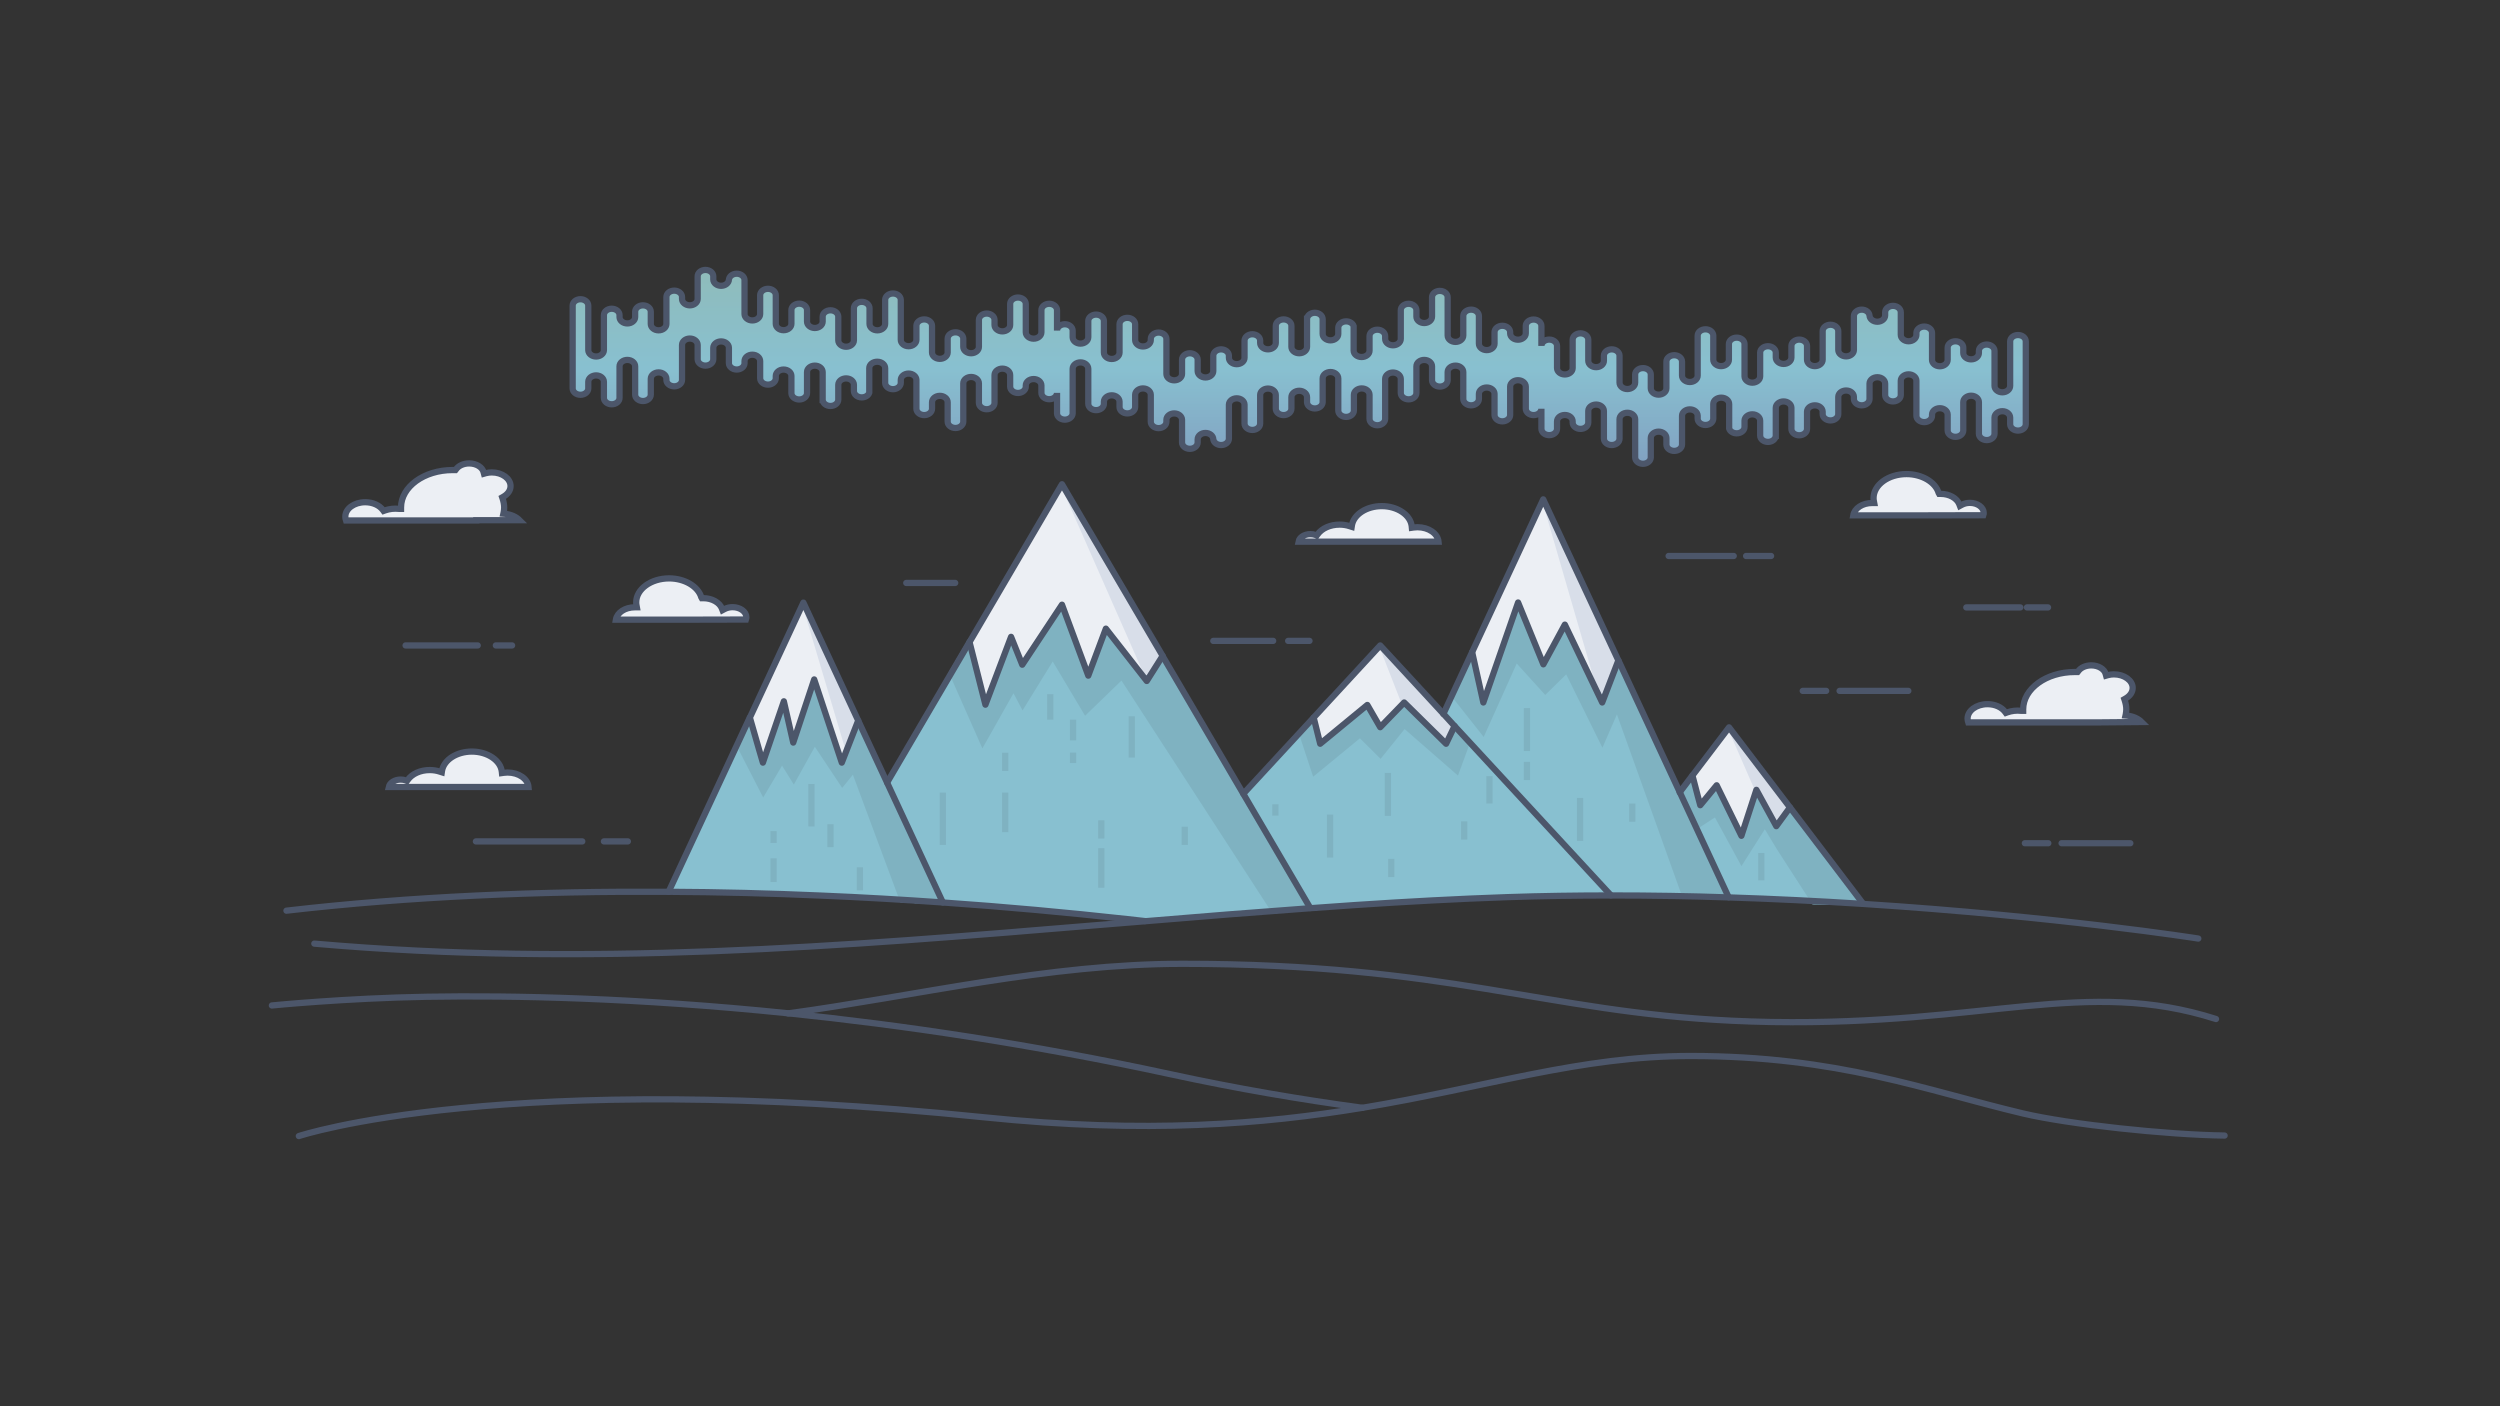 <?xml version="1.0" encoding="utf-8"?>
<!-- Generator: Adobe Illustrator 28.3.0, SVG Export Plug-In . SVG Version: 6.00 Build 0)  -->
<svg version="1.1" id="Шар_1" xmlns="http://www.w3.org/2000/svg" xmlns:xlink="http://www.w3.org/1999/xlink" x="0px" y="0px"
	 viewBox="0 0 1920 1080" style="enable-background:new 0 0 1920 1080;" xml:space="preserve">
<rect x="0" y="0" width="1920" height="1080" fill="#333333" stroke="none"/>
<style type="text/css">
	.st0{fill:url(#SVGID_1_);}
	.st1{fill:none;stroke:#4C566A;stroke-width:4.804;stroke-miterlimit:9.609;}
	.st2{fill:#ECEFF4;}
	
		.st3{fill:none;stroke:#4C566A;stroke-width:4.804;stroke-linecap:round;stroke-linejoin:round;stroke-miterlimit:9.609;stroke-dasharray:536.463,536.463;}
	.st4{fill:#88C0D0;}
	.st5{fill:#D8DEE9;stroke:#D8DEE9;stroke-width:2.402;stroke-miterlimit:9.609;}
	.st6{fill:#7FB2C1;stroke:#7FB2C1;stroke-width:4.804;stroke-miterlimit:9.609;}
	.st7{fill:#7FB2C1;stroke:#7FB2C1;stroke-width:2.402;stroke-miterlimit:9.609;}
	
		.st8{fill:none;stroke:#4C566A;stroke-width:4.804;stroke-linecap:round;stroke-linejoin:round;stroke-miterlimit:9.609;stroke-dasharray:297.19,297.19;}
	
		.st9{fill:none;stroke:#4C566A;stroke-width:4.804;stroke-linecap:round;stroke-linejoin:round;stroke-miterlimit:9.609;stroke-dasharray:16.285,16.285;}
	
		.st10{fill:none;stroke:#4C566A;stroke-width:4.804;stroke-linecap:round;stroke-linejoin:round;stroke-miterlimit:9.609;stroke-dasharray:92.886,92.886;}
	
		.st11{fill:none;stroke:#4C566A;stroke-width:4.804;stroke-linecap:round;stroke-linejoin:round;stroke-miterlimit:9.609;stroke-dasharray:573.849,573.849;}
	
		.st12{fill:none;stroke:#4C566A;stroke-width:4.804;stroke-linecap:round;stroke-linejoin:round;stroke-miterlimit:9.609;stroke-dasharray:52.411,52.411;}
	
		.st13{fill:none;stroke:#4C566A;stroke-width:4.804;stroke-linecap:round;stroke-linejoin:round;stroke-miterlimit:9.609;stroke-dasharray:200.602,200.602;}
	
		.st14{fill:none;stroke:#4C566A;stroke-width:4.804;stroke-linecap:round;stroke-linejoin:round;stroke-miterlimit:9.609;stroke-dasharray:333.683,333.683;}
	
		.st15{fill:none;stroke:#4C566A;stroke-width:4.804;stroke-linecap:round;stroke-linejoin:round;stroke-miterlimit:9.609;stroke-dasharray:176.946,176.946;}
	
		.st16{fill:none;stroke:#4C566A;stroke-width:4.804;stroke-linecap:round;stroke-linejoin:round;stroke-miterlimit:9.609;stroke-dasharray:79.659,79.659;}
	
		.st17{fill:none;stroke:#4C566A;stroke-width:4.804;stroke-linecap:round;stroke-linejoin:round;stroke-miterlimit:9.609;stroke-dasharray:125.221,125.221;}
	
		.st18{fill:none;stroke:#4C566A;stroke-width:4.804;stroke-linecap:round;stroke-linejoin:round;stroke-miterlimit:9.609;stroke-dasharray:224.467,224.467;}
	
		.st19{fill:none;stroke:#4C566A;stroke-width:4.804;stroke-linecap:round;stroke-linejoin:round;stroke-miterlimit:9.609;stroke-dasharray:647.296,647.296;}
	
		.st20{fill:none;stroke:#4C566A;stroke-width:4.804;stroke-linecap:round;stroke-linejoin:round;stroke-miterlimit:9.609;stroke-dasharray:468.911,468.911;}
	
		.st21{fill:none;stroke:#4C566A;stroke-width:4.804;stroke-linecap:round;stroke-linejoin:round;stroke-miterlimit:9.609;stroke-dasharray:154.108,154.108;}
	
		.st22{fill:none;stroke:#4C566A;stroke-width:4.804;stroke-linecap:round;stroke-linejoin:round;stroke-miterlimit:9.609;stroke-dasharray:147.553,147.553;}
	
		.st23{fill:none;stroke:#4C566A;stroke-width:4.804;stroke-linecap:round;stroke-linejoin:round;stroke-miterlimit:9.609;stroke-dasharray:660.821,660.821;}
	
		.st24{fill:none;stroke:#4C566A;stroke-width:4.804;stroke-linecap:round;stroke-linejoin:round;stroke-miterlimit:9.609;stroke-dasharray:2554.385,2554.385;}
	
		.st25{fill:none;stroke:#4C566A;stroke-width:4.804;stroke-linecap:round;stroke-linejoin:round;stroke-miterlimit:9.609;stroke-dasharray:844.293,844.293;}
	
		.st26{fill:none;stroke:#4C566A;stroke-width:4.804;stroke-linecap:round;stroke-linejoin:round;stroke-miterlimit:9.609;stroke-dasharray:1492.096,1492.096;}
</style>
<linearGradient id="SVGID_1_" gradientUnits="userSpaceOnUse" x1="1.686" y1="1079.627" x2="1.686" y2="1078.627" gradientTransform="matrix(1116.995 0 0 -148.596 -885.82 160636.125)">
	<stop  offset="0" style="stop-color:#8FBCBB"/>
	<stop  offset="0.5" style="stop-color:#88C0D0"/>
	<stop  offset="1" style="stop-color:#81A1C1"/>
</linearGradient>
<path class="st0" d="M1555.8,262.1v63.6c0,2.7-2.7,4.9-6,4.9c-3.3,0-6-2.2-6-4.9v-5.1c0-2.7-2.7-4.9-6-4.9c-3.3,0-6,2.2-6,4.9v12.4
	c0,2.7-2.7,4.9-6,4.9c-3.3,0-6-2.2-6-4.9v-24.3c0-2.7-2.7-4.9-6-4.9c-3.3,0-6,2.2-6,4.9v21.8c0,2.7-2.7,4.9-6,4.9
	c-3.3,0-6-2.2-6-4.9v-12.2c0-2.7-2.7-4.9-6-4.9c-3.3,0-6,2.2-6,4.9v0.9c0,2.7-2.7,4.9-6,4.9c-3.3,0-6-2.2-6-4.9v-26.9
	c0-2.7-2.7-4.9-6-4.9c-3.3,0-6,2.2-6,4.9v11c0,2.7-2.7,4.9-6,4.9c-3.3,0-6-2.2-6-4.9v-8.8c0-2.7-2.7-4.9-6-4.9c-3.3,0-6,2.2-6,4.9
	v11.8c0,2.7-2.7,4.9-6,4.9c-3.3,0-6-2.2-6-4.9v-1.6c0-2.7-2.7-4.9-6-4.9c-3.3,0-6,2.2-6,4.9v13.2c0,2.7-2.7,4.9-6,4.9
	c-3.3,0-6-2.2-6-4.9v-1.8c0-2.7-2.7-4.9-6-4.9c-3.3,0-6,2.2-6,4.9v13.2c0,2.7-2.7,4.9-6,4.9c-3.3,0-6-2.2-6-4.9v-16.2
	c0-2.7-2.7-4.9-6-4.9c-3.3,0-6,2.2-6,4.9v21.3c0,2.7-2.7,4.9-6,4.9c-3.3,0-6-2.2-6-4.9v-11.4c0-2.7-2.7-4.9-6-4.9
	c-3.3,0-6,2.2-6,4.9v4.8c0,2.7-2.7,4.9-6,4.9c-2.8,0-5.1-1.5-5.8-3.6v-18.9c0-2.7-2.7-4.9-6.1-4.9c-3.4,0-6.1,2.2-6.1,4.9v11.1
	c0,2.7-2.7,4.9-6,4.9c-3.3,0-6-2.2-6-4.9v-2.2c0-2.7-2.7-4.9-6-4.9c-3.3,0-6,2.2-6,4.9v22.1c0,2.7-2.7,4.9-6,4.9c-3.3,0-6-2.2-6-4.9
	v-5c0-2.7-2.7-4.9-6-4.9c-3.3,0-6,2.2-6,4.9v14.9c0,2.7-2.7,4.9-6,4.9c-3.3,0-6-2.2-6-4.9v-29.4c0-2.7-2.7-4.9-6-4.9
	c-3.3,0-6,2.2-6,4.9v15c0,2.7-2.7,4.9-6,4.9c-3.3,0-6-2.2-6-4.9v-21.3c0-2.7-2.7-4.9-6-4.9c-3.3,0-6,2.2-6,4.9v8.9
	c0,2.7-2.7,4.9-6,4.9c-3.3,0-6-2.2-6-4.9v-0.9c0-2.7-2.7-4.9-6-4.9c-3.3,0-6,2.2-6,4.9v5.7c0,2.7-2.7,4.9-6,4.9c-3.3,0-6-2.2-6-4.9
	v-15.3c0,2.7-2.7,4.9-6,4.9c-3.3,0-6-2.2-6-4.9v-17c0-2.7-2.7-4.9-6-4.9c-3.3,0-6,2.2-6,4.9v21.8c0,2.7-2.7,4.9-6,4.9
	c-3.3,0-6-2.2-6-4.9v-16.2c0-2.7-2.7-4.9-6-4.9c-3.3,0-6,2.2-6,4.9v3.9c0,2.7-2.7,4.9-6,4.9c-3.3,0-6-2.2-6-4.9v-20.7
	c0-2.7-2.7-4.9-6-4.9c-3.3,0-6,2.2-6,4.9v6.3c0,2.7-2.7,4.9-6,4.9c-3.3,0-6-2.2-6-4.9v-10.6c0-2.7-2.7-4.9-6-4.9c-3.3,0-6,2.2-6,4.9
	v20.5c0,2.7-2.7,4.9-6,4.9c-3.3,0-6-2.2-6-4.9v-10.8c0-2.7-2.7-4.9-6-4.9c-3.3,0-6,2.2-6,4.9v30.7c0,2.7-2.7,4.9-6,4.9
	c-3.3,0-6-2.2-6-4.9v-18.5c0-2.7-2.7-4.9-6-4.9c-3.3,0-6,2.2-6,4.9v12.1c0,2.7-2.7,4.9-6,4.9c-3.3,0-6-2.2-6-4.9v-24.7
	c0-2.7-2.7-4.9-6-4.9c-3.3,0-6,2.2-6,4.9v18.2c0,2.7-2.7,4.9-6,4.9c-3.3,0-6-2.2-6-4.9v-3.8c0-2.7-2.7-4.9-6-4.9c-3.3,0-6,2.2-6,4.9
	v8.9c0,2.7-2.7,4.9-6,4.9c-3.3,0-6-2.2-6-4.9v-10.6c0-2.7-2.7-4.9-6-4.9c-3.3,0-6,2.2-6,4.9v22c0,2.7-2.7,4.9-6,4.9
	c-3.3,0-6-2.2-6-4.9v-14.5c0-2.7-2.7-4.9-6-4.9c-3.3,0-6,2.2-6,4.9v26c0,2.7-2.7,4.9-6,4.9c-3.3,0-6-2.2-6-4.9v0.6
	c0-2.7-2.7-4.9-6-4.9s-6,2.2-6,4.9v2.5c0,2.7-2.7,4.9-6,4.9c-3.3,0-6-2.2-6-4.9v-17.4c0-2.7-2.7-4.9-6-4.9c-3.3,0-6,2.2-6,4.9v1.5
	c0,2.7-2.7,4.9-6,4.9s-6-2.2-6-4.9v-20.6c0-2.7-2.7-4.9-6-4.9c-3.3,0-6,2.2-6,4.9v9.3c0,2.7-2.7,4.9-6,4.9c-3.3,0-6-2.2-6-4.9v-4.1
	c0-2.7-2.7-4.9-6-4.9c-3.3,0-6,2.2-6,4.9v1.6c0,2.7-2.7,4.9-6,4.9c-3.3,0-6-2.2-6-4.9v-26.9c0-2.7-2.7-4.9-6-4.9c-3.3,0-6,2.2-6,4.9
	v34.2c0,2.7-2.7,4.9-6,4.9c-3.3,0-6-2.2-6-4.9v-15.7c0,2.7-2.7,4.9-6,4.9c-3.3,0-6-2.2-6-4.9v-5.7c0-2.7-2.7-4.9-6-4.9s-6,2.2-6,4.9
	v0.9c0,2.7-2.7,4.9-6,4.9c-3.3,0-6-2.2-6-4.9v-9c0-2.7-2.7-4.9-6-4.9c-3.3,0-6,2.2-6,4.9v21.3c0,2.7-2.7,4.9-6,4.9s-6-2.2-6-4.9v-15
	c0-2.7-2.7-4.9-6-4.9c-3.3,0-6,2.2-6,4.9v29.4c0,2.7-2.7,4.9-6,4.9c-3.3,0-6-2.2-6-4.9v-14.9c0-2.7-2.7-4.9-6-4.9
	c-3.3,0-6,2.2-6,4.9v5c0,2.7-2.7,4.9-6,4.9c-3.3,0-6-2.2-6-4.9v-22.1c0-2.7-2.7-4.9-6-4.9c-3.3,0-6,2.2-6,4.9v2.2
	c0,2.7-2.7,4.9-6,4.9c-3.3,0-6-2.2-6-4.9v-11.1c0-2.7-2.7-4.9-6.1-4.9c-3.4,0-6.1,2.2-6.1,4.9v18.9c-0.7,2.1-3,3.6-5.8,3.6
	c-3.3,0-6-2.2-6-4.9v-4.8c0-2.7-2.7-4.9-6-4.9c-3.3,0-6,2.2-6,4.9v11.4c0,2.7-2.7,4.9-6,4.9c-3.3,0-6-2.2-6-4.9v-21.3
	c0-2.7-2.7-4.9-6-4.9s-6,2.2-6,4.9v16.2c0,2.7-2.7,4.9-6,4.9c-3.3,0-6-2.2-6-4.9v-13.2c0-2.7-2.7-4.9-6-4.9c-3.3,0-6,2.2-6,4.9v1.8
	c0,2.7-2.7,4.9-6,4.9s-6-2.2-6-4.9v-13.2c0-2.7-2.7-4.9-6-4.9c-3.3,0-6,2.2-6,4.9v1.6c0,2.7-2.7,4.9-6,4.9c-3.3,0-6-2.2-6-4.9v-11.8
	c0-2.7-2.7-4.9-6-4.9c-3.3,0-6,2.2-6,4.9v8.8c0,2.7-2.7,4.9-6,4.9c-3.3,0-6-2.2-6-4.9v-11c0-2.7-2.7-4.9-6-4.9c-3.3,0-6,2.2-6,4.9
	v26.9c0,2.7-2.7,4.9-6,4.9c-3.3,0-6-2.2-6-4.9v-0.9c0-2.7-2.7-4.9-6-4.9s-6,2.2-6,4.9v12.2c0,2.7-2.7,4.9-6,4.9s-6-2.2-6-4.9v-21.8
	c0-2.7-2.7-4.9-6-4.9c-3.3,0-6,2.2-6,4.9v24.3c0,2.7-2.7,4.9-6,4.9c-3.3,0-6-2.2-6-4.9v-12.4c0-2.7-2.7-4.9-6-4.9s-6,2.2-6,4.9v5.1
	c0,2.7-2.7,4.9-6,4.9s-6-2.2-6-4.9v-63.6c0-2.7,2.7-4.9,6-4.9s6,2.2,6,4.9v34.2c0,2.7,2.7,4.9,6,4.9s6-2.2,6-4.9V242
	c0-2.7,2.7-4.9,6-4.9c3.3,0,6,2.2,6,4.9v1.6c0,2.7,2.7,4.9,6,4.9c3.3,0,6-2.2,6-4.9v-4.1c0-2.7,2.7-4.9,6-4.9s6,2.2,6,4.9v9.4
	c0,2.7,2.7,4.9,6,4.9s6-2.2,6-4.9v-20.7c0-2.7,2.7-4.9,6-4.9s6,2.2,6,4.9v1.5c0,2.7,2.7,4.9,6,4.9c3.3,0,6-2.2,6-4.9v-17.4
	c0-2.7,2.7-4.9,6-4.9c3.3,0,6,2.2,6,4.9v2.4c0,2.7,2.7,4.9,6,4.9c3.3,0,6-2.2,6-4.9v0.6c0-2.7,2.7-4.9,6-4.9c3.3,0,6,2.2,6,4.9v26.1
	c0,2.7,2.7,4.9,6,4.9c3.3,0,6-2.2,6-4.9v-14.5c0-2.7,2.7-4.9,6-4.9s6,2.2,6,4.9v22.1c0,2.7,2.7,4.9,6,4.9c3.3,0,6-2.2,6-4.9v-10.6
	c0-2.7,2.7-4.9,6-4.9c3.3,0,6,2.2,6,4.9v8.9c0,2.7,2.7,4.9,6,4.9s6-2.2,6-4.9v-3.8c0-2.7,2.7-4.9,6-4.9c3.3,0,6,2.2,6,4.9v18.2
	c0,2.7,2.7,4.9,6,4.9c3.3,0,6-2.2,6-4.9v-24.7c0-2.7,2.7-4.9,6-4.9s6,2.2,6,4.9v12.1c0,2.7,2.7,4.9,6,4.9c3.3,0,6-2.2,6-4.9v-18.5
	c0-2.7,2.7-4.9,6-4.9c3.3,0,6,2.2,6,4.9v30.7c0,2.7,2.7,4.9,6,4.9c3.3,0,6-2.2,6-4.9v-10.8c0-2.7,2.7-4.9,6-4.9c3.3,0,6,2.2,6,4.9
	v20.5c0,2.7,2.7,4.9,6,4.9c3.3,0,6-2.2,6-4.9v-10.6c0-2.7,2.7-4.9,6-4.9c3.3,0,6,2.2,6,4.9v6.3c0,2.7,2.7,4.9,6,4.9
	c3.3,0,6-2.2,6-4.9v-20.7c0-2.7,2.7-4.9,6-4.9s6,2.2,6,4.9v3.9c0,2.7,2.7,4.9,6,4.9c3.3,0,6-2.2,6-4.9v-16.2c0-2.7,2.7-4.9,6-4.9
	c3.3,0,6,2.2,6,4.9v21.8c0,2.7,2.7,4.9,6,4.9s6-2.2,6-4.9v-17c0-2.7,2.7-4.9,6-4.9c3.3,0,6,2.2,6,4.9v15.7c0-2.7,2.7-4.9,6-4.9
	c3.3,0,6,2.2,6,4.9v5.1c0,2.7,2.7,4.9,6,4.9c3.3,0,6-2.2,6-4.9v-12.4c0-2.7,2.7-4.9,6-4.9c3.3,0,6,2.2,6,4.9v24.2
	c0,2.7,2.7,4.9,6,4.9c3.3,0,6-2.2,6-4.9V249c0-2.7,2.7-4.9,6-4.9c3.3,0,6,2.2,6,4.9v12.2c0,2.7,2.7,4.9,6,4.9c3.3,0,6-2.2,6-4.9
	v-0.9c0-2.7,2.7-4.9,6-4.9s6,2.2,6,4.9v26.9c0,2.7,2.7,4.9,6,4.9c3.3,0,6-2.2,6-4.9v-11c0-2.7,2.7-4.9,6-4.9c3.3,0,6,2.2,6,4.9v8.8
	c0,2.7,2.7,4.9,6,4.9s6-2.2,6-4.9v-11.8c0-2.7,2.7-4.9,6-4.9c3.3,0,6,2.2,6,4.9v1.6c0,2.7,2.7,4.9,6,4.9c3.3,0,6-2.2,6-4.9v-13.2
	c0-2.7,2.7-4.9,6-4.9c3.3,0,6,2.2,6,4.9v1.8c0,2.7,2.7,4.9,6,4.9c3.3,0,6-2.2,6-4.9v-13.2c0-2.7,2.7-4.9,6-4.9c3.3,0,6,2.2,6,4.9
	v16.2c0,2.7,2.7,4.9,6,4.9c3.3,0,6-2.2,6-4.9v-21.3c0-2.7,2.7-4.9,6-4.9c3.3,0,6,2.2,6,4.9v11.4c0,2.7,2.7,4.9,6,4.9
	c3.3,0,6-2.2,6-4.9v-4.8c0-2.7,2.7-4.9,6-4.9c2.8,0,5.1,1.5,5.8,3.6v18.9c0,2.7,2.7,4.9,6.1,4.9c3.4,0,6.1-2.2,6.1-4.9v-11.1
	c0-2.7,2.7-4.9,6-4.9c3.3,0,6,2.2,6,4.9v2.2c0,2.7,2.7,4.9,6,4.9c3.3,0,6-2.2,6-4.9v-22.1c0-2.7,2.7-4.9,6-4.9c3.3,0,6,2.2,6,4.9v5
	c0,2.7,2.7,4.9,6,4.9c3.3,0,6-2.2,6-4.9v-14.9c0-2.7,2.7-4.9,6-4.9c3.3,0,6,2.2,6,4.9v29.4c0,2.7,2.7,4.9,6,4.9c3.3,0,6-2.2,6-4.9
	v-15c0-2.7,2.7-4.9,6-4.9c3.3,0,6,2.2,6,4.9v21.3c0,2.7,2.7,4.9,6,4.9c3.3,0,6-2.2,6-4.9v-9c0-2.7,2.7-4.9,6-4.9c3.3,0,6,2.2,6,4.9
	v1c0,2.7,2.7,4.9,6,4.9c3.3,0,6-2.2,6-4.9v-5.7c0-2.7,2.7-4.9,6-4.9c3.3,0,6,2.2,6,4.9v15.3c0-2.7,2.7-4.9,6-4.9c3.3,0,6,2.2,6,4.9
	v17c0,2.7,2.7,4.9,6,4.9c3.3,0,6-2.2,6-4.9v-21.8c0-2.7,2.7-4.9,6-4.9c3.3,0,6,2.2,6,4.9v16.2c0,2.7,2.7,4.9,6,4.9
	c3.3,0,6-2.2,6-4.9v-3.9c0-2.7,2.7-4.9,6-4.9c3.3,0,6,2.2,6,4.9V294c0,2.7,2.7,4.9,6,4.9c3.3,0,6-2.2,6-4.9v-6.3
	c0-2.7,2.7-4.9,6-4.9c3.3,0,6,2.2,6,4.9v10.6c0,2.7,2.7,4.9,6,4.9c3.3,0,6-2.2,6-4.9v-20.5c0-2.7,2.7-4.9,6-4.9c3.3,0,6,2.2,6,4.9
	v10.8c0,2.7,2.7,4.9,6,4.9c3.3,0,6-2.2,6-4.9v-30.7c0-2.7,2.7-4.9,6-4.9c3.3,0,6,2.2,6,4.9v18.5c0,2.7,2.7,4.9,6,4.9
	c3.3,0,6-2.2,6-4.9v-12.1c0-2.7,2.7-4.9,6-4.9c3.3,0,6,2.2,6,4.9V289c0,2.7,2.7,4.9,6,4.9c3.3,0,6-2.2,6-4.9v-18.2
	c0-2.7,2.7-4.9,6-4.9c3.3,0,6,2.2,6,4.9v3.8c0,2.7,2.7,4.9,6,4.9c3.3,0,6-2.2,6-4.9v-8.9c0-2.7,2.7-4.9,6-4.9c3.3,0,6,2.2,6,4.9
	v10.6c0,2.7,2.7,4.9,6,4.9c3.3,0,6-2.2,6-4.9v-22.1c0-2.7,2.7-4.9,6-4.9c3.3,0,6,2.2,6,4.9v14.5c0,2.7,2.7,4.9,6,4.9
	c3.3,0,6-2.2,6-4.9v-26.1c0-2.7,2.7-4.9,6-4.9c3.3,0,6,2.2,6,4.9v-0.6c0,2.7,2.7,4.9,6,4.9c3.3,0,6-2.2,6-4.9v-2.4
	c0-2.7,2.7-4.9,6-4.9c3.3,0,6,2.2,6,4.9v17.4c0,2.7,2.7,4.9,6,4.9c3.3,0,6-2.2,6-4.9v-1.5c0-2.7,2.7-4.9,6-4.9c3.3,0,6,2.2,6,4.9
	v20.7c0,2.7,2.7,4.9,6,4.9c3.3,0,6-2.2,6-4.9V267c0-2.7,2.7-4.9,6-4.9c3.3,0,6,2.2,6,4.9v4.1c0,2.7,2.7,4.9,6,4.9c3.3,0,6-2.2,6-4.9
	v-1.6c0-2.7,2.7-4.9,6-4.9c3.3,0,6,2.2,6,4.9v26.9c0,2.7,2.7,4.9,6,4.9c3.3,0,6-2.2,6-4.9v-34.2c0-2.7,2.7-4.9,6-4.9
	C1553.1,257.2,1555.8,259.5,1555.8,262.1z"/>
<path class="st1" d="M1549.8,257.3c-3.3,0-6,2.2-6,4.9v34.2c0,2.7-2.7,4.9-6,4.9c-3.3,0-6-2.2-6-4.9v-26.9c0-2.7-2.7-4.9-6-4.9
	c-3.3,0-6,2.2-6,4.9v1.6c0,2.7-2.7,4.9-6,4.9c-3.3,0-6-2.2-6-4.9v-4.1c0-2.7-2.7-4.9-6-4.9c-3.3,0-6,2.2-6,4.9v9.4
	c0,2.7-2.7,4.9-6,4.9c-3.3,0-6-2.2-6-4.9v-20.7c0-2.7-2.7-4.9-6-4.9c-3.3,0-6,2.2-6,4.9v1.5c0,2.7-2.7,4.9-6,4.9c-3.3,0-6-2.2-6-4.9
	v-17.4c0-2.7-2.7-4.9-6-4.9c-3.3,0-6,2.2-6,4.9v2.4c0,2.7-2.7,4.9-6,4.9c-3.3,0-6-2.2-6-4.9v0.5c0-2.7-2.7-4.9-6-4.9s-6,2.2-6,4.9
	v26.1c0,2.7-2.7,4.9-6,4.9s-6-2.2-6-4.9v-14.5c0-2.7-2.7-4.9-6-4.9s-6,2.2-6,4.9v22c0,2.7-2.7,4.9-6,4.9s-6-2.2-6-4.9v-10.6
	c0-2.7-2.7-4.9-6-4.9s-6,2.2-6,4.9v8.9c0,2.7-2.7,4.9-6,4.9s-6-2.2-6-4.9v-3.8c0-2.7-2.7-4.9-6-4.9s-6,2.2-6,4.9V289
	c0,2.7-2.7,4.9-6,4.9s-6-2.2-6-4.9v-24.8c0-2.7-2.7-4.9-6-4.9c-3.3,0-6,2.2-6,4.9v12.1c0,2.7-2.7,4.9-6,4.9s-6-2.2-6-4.9v-18.5
	c0-2.7-2.7-4.9-6-4.9s-6,2.2-6,4.9v30.7c0,2.7-2.7,4.9-6,4.9s-6-2.2-6-4.9v-10.8c0-2.7-2.7-4.9-6-4.9s-6,2.2-6,4.9v20.5
	c0,2.7-2.7,4.9-6,4.9s-6-2.2-6-4.9v-10.6c0-2.7-2.7-4.9-6-4.9s-6,2.2-6,4.9v6.3c0,2.7-2.7,4.9-6,4.9c-3.3,0-6-2.2-6-4.9v-20.7
	c0-2.7-2.7-4.9-6-4.9s-6,2.2-6,4.9v3.9c0,2.7-2.7,4.9-6,4.9c-3.3,0-6-2.2-6-4.9v-16.2c0-2.7-2.7-4.9-6-4.9s-6,2.2-6,4.9v21.8
	c0,2.7-2.7,4.9-6,4.9s-6-2.2-6-4.9v-17c0-2.7-2.7-4.9-6-4.9s-6,2.2-6,4.9v-15.4c0-2.7-2.7-4.9-6-4.9s-6,2.2-6,4.9v5.7
	c0,2.7-2.7,4.9-6,4.9c-3.3,0-6-2.2-6-4.9v-0.9c0-2.7-2.7-4.9-6-4.9c-3.3,0-6,2.2-6,4.9v8.9c0,2.7-2.7,4.9-6,4.9s-6-2.2-6-4.9v-21.3
	c0-2.7-2.7-4.9-6-4.9s-6,2.2-6,4.9v15c0,2.7-2.7,4.9-6,4.9c-3.3,0-6-2.2-6-4.9v-29.4c0-2.7-2.7-4.9-6-4.9s-6,2.2-6,4.9v14.9
	c0,2.7-2.7,4.9-6,4.9s-6-2.2-6-4.9v-5c0-2.7-2.7-4.9-6-4.9s-6,2.2-6,4.9v22.1c0,2.7-2.7,4.9-6,4.9s-6-2.2-6-4.9v-2.2
	c0-2.7-2.7-4.9-6-4.9s-6,2.2-6,4.9v11.2c0,2.7-2.7,4.9-6.1,4.9c-3.4,0-6.1-2.2-6.1-4.9v-18.9c-0.7-2.1-3-3.6-5.8-3.6
	c-3.3,0-6,2.2-6,4.9v4.8c0,2.7-2.7,4.9-6,4.9c-3.3,0-6-2.2-6-4.9v-11.4c0-2.7-2.7-4.9-6-4.9c-3.3,0-6,2.2-6,4.9v-2.7l0,0v24
	c0,2.7-2.7,4.9-6,4.9c-3.3,0-6-2.2-6-4.9v-16.2c0-2.7-2.7-4.9-6-4.9c-3.3,0-6,2.2-6,4.9v13.2c0,2.7-2.7,4.9-6,4.9
	c-3.3,0-6-2.2-6-4.9v-1.8c0-2.7-2.7-4.9-6-4.9c-3.3,0-6,2.2-6,4.9v13.2c0,2.7-2.7,4.9-6,4.9c-3.3,0-6-2.2-6-4.9v-1.6
	c0-2.7-2.7-4.9-6-4.9c-3.3,0-6,2.2-6,4.9v11.8c0,2.7-2.7,4.9-6,4.9c-3.3,0-6-2.2-6-4.9v-8.8c0-2.7-2.7-4.9-6-4.9c-3.3,0-6,2.2-6,4.9
	v11c0,2.7-2.7,4.9-6,4.9c-3.3,0-6-2.2-6-4.9v-26.9c0-2.7-2.7-4.9-6-4.9c-3.3,0-6,2.2-6,4.9v0.9c0,2.7-2.7,4.9-6,4.9
	c-3.3,0-6-2.2-6-4.9V249c0-2.7-2.7-4.9-6-4.9c-3.3,0-6,2.2-6,4.9v21.8c0,2.7-2.7,4.9-6,4.9c-3.3,0-6-2.2-6-4.9v-24.3
	c0-2.7-2.7-4.9-6-4.9c-3.3,0-6,2.2-6,4.9V259c0,2.7-2.7,4.9-6,4.9c-3.3,0-6-2.2-6-4.9v-5.1c0-2.7-2.7-4.9-6-4.9c-3.3,0-6,2.2-6,4.9
	v-15.7c0-2.7-2.7-4.9-6-4.9c-3.3,0-6,2.2-6,4.9v17c0,2.7-2.7,4.9-6,4.9c-3.3,0-6-2.2-6-4.9v-21.8c0-2.7-2.7-4.9-6-4.9
	c-3.3,0-6,2.2-6,4.9v16.2c0,2.7-2.7,4.9-6,4.9c-3.3,0-6-2.2-6-4.9v-3.9c0-2.7-2.7-4.9-6-4.9c-3.3,0-6,2.2-6,4.9v20.7
	c0,2.7-2.7,4.9-6,4.9c-3.3,0-6-2.2-6-4.9v-6.3c0-2.7-2.7-4.9-6-4.9c-3.3,0-6,2.2-6,4.9v10.6c0,2.7-2.7,4.9-6,4.9c-3.3,0-6-2.2-6-4.9
	v-20.5c0-2.7-2.7-4.9-6-4.9c-3.3,0-6,2.2-6,4.9v10.8c0,2.7-2.7,4.9-6,4.9c-3.3,0-6-2.2-6-4.9v-30.7c0-2.7-2.7-4.9-6-4.9
	c-3.3,0-6,2.2-6,4.9v18.5c0,2.7-2.7,4.9-6,4.9c-3.3,0-6-2.2-6-4.9v-12.1c0-2.7-2.7-4.9-6-4.9c-3.3,0-6,2.2-6,4.9v24.7
	c0,2.7-2.7,4.9-6,4.9c-3.3,0-6-2.2-6-4.9v-18.2c0-2.7-2.7-4.9-6-4.9c-3.3,0-6,2.2-6,4.9v3.8c0,2.7-2.7,4.9-6,4.9c-3.3,0-6-2.2-6-4.9
	v-8.9c0-2.7-2.7-4.9-6-4.9c-3.3,0-6,2.2-6,4.9v10.6c0,2.7-2.7,4.9-6,4.9c-3.3,0-6-2.2-6-4.9v-22c0-2.7-2.7-4.9-6-4.9
	c-3.3,0-6,2.2-6,4.9v14.5c0,2.7-2.7,4.9-6,4.9s-6-2.2-6-4.9v-26.1c0-2.7-2.7-4.9-6-4.9c-3.3,0-6,2.2-6,4.9v-0.5c0,2.7-2.7,4.9-6,4.9
	c-3.3,0-6-2.2-6-4.9v-2.4c0-2.7-2.7-4.9-6-4.9c-3.3,0-6,2.2-6,4.9v17.4c0,2.7-2.7,4.9-6,4.9c-3.3,0-6-2.2-6-4.9v-1.5
	c0-2.7-2.7-4.9-6-4.9c-3.3,0-6,2.2-6,4.9v20.7c0,2.7-2.7,4.9-6,4.9c-3.3,0-6-2.2-6-4.9v-9.4c0-2.7-2.7-4.9-6-4.9s-6,2.2-6,4.9v4.1
	c0,2.7-2.7,4.9-6,4.9s-6-2.2-6-4.9V242c0-2.7-2.7-4.9-6-4.9c-3.3,0-6,2.2-6,4.9v26.9c0,2.7-2.7,4.9-6,4.9s-6-2.2-6-4.9v-34.2
	c0-2.7-2.7-4.9-6-4.9s-6,2.2-6,4.9v63.6c0,2.7,2.7,4.9,6,4.9s6-2.2,6-4.9v-5.1c0-2.7,2.7-4.9,6-4.9s6,2.2,6,4.9v12.4
	c0,2.7,2.7,4.9,6,4.9c3.3,0,6-2.2,6-4.9v-24.3c0-2.7,2.7-4.9,6-4.9s6,2.2,6,4.9v21.8c0,2.7,2.7,4.9,6,4.9s6-2.2,6-4.9v-12.2
	c0-2.7,2.7-4.9,6-4.9c3.3,0,6,2.2,6,4.9v0.9c0,2.7,2.7,4.9,6,4.9c3.3,0,6-2.2,6-4.9v-26.9c0-2.7,2.7-4.9,6-4.9c3.3,0,6,2.2,6,4.9v11
	c0,2.7,2.7,4.9,6,4.9c3.3,0,6-2.2,6-4.9v-8.8c0-2.7,2.7-4.9,6-4.9c3.3,0,6,2.2,6,4.9v11.8c0,2.7,2.7,4.9,6,4.9c3.3,0,6-2.2,6-4.9
	v-1.6c0-2.7,2.7-4.9,6-4.9s6,2.2,6,4.9v13.2c0,2.7,2.7,4.9,6,4.9c3.3,0,6-2.2,6-4.9v-1.8c0-2.7,2.7-4.9,6-4.9c3.3,0,6,2.2,6,4.9
	v13.2c0,2.7,2.7,4.9,6,4.9c3.3,0,6-2.2,6-4.9v-16.2c0-2.7,2.7-4.9,6-4.9c3.3,0,6,2.2,6,4.9v23.9v-2.7c0,2.7,2.7,4.9,6,4.9
	c3.3,0,6-2.2,6-4.9v-11.4c0-2.7,2.7-4.9,6-4.9c3.3,0,6,2.2,6,4.9v4.8c0,2.7,2.7,4.9,6,4.9c2.8,0,5.1-1.5,5.8-3.6v-18.9
	c0-2.7,2.7-4.9,6.1-4.9c3.4,0,6.1,2.2,6.1,4.9V294c0,2.7,2.7,4.9,6,4.9c3.3,0,6-2.2,6-4.9v-2.2c0-2.7,2.7-4.9,6-4.9
	c3.3,0,6,2.2,6,4.9v22.1c0,2.7,2.7,4.9,6,4.9c3.3,0,6-2.2,6-4.9v-5c0-2.7,2.7-4.9,6-4.9c3.3,0,6,2.2,6,4.9v14.9c0,2.7,2.7,4.9,6,4.9
	c3.3,0,6-2.2,6-4.9v-29.4c0-2.7,2.7-4.9,6-4.9c3.3,0,6,2.2,6,4.9v15c0,2.7,2.7,4.9,6,4.9c3.3,0,6-2.2,6-4.9V288c0-2.7,2.7-4.9,6-4.9
	c3.3,0,6,2.2,6,4.9v8.9c0,2.7,2.7,4.9,6,4.9c3.3,0,6-2.2,6-4.9v-0.9c0-2.7,2.7-4.9,6-4.9c3.3,0,6,2.2,6,4.9v5.7c0,2.7,2.7,4.9,6,4.9
	c3.3,0,6-2.2,6-4.9v15.7c0,2.7,2.7,4.9,6,4.9c3.3,0,6-2.2,6-4.9v-34.2c0-2.7,2.7-4.9,6-4.9c3.3,0,6,2.2,6,4.9v26.9
	c0,2.7,2.7,4.9,6,4.9c3.3,0,6-2.2,6-4.9v-1.6c0-2.7,2.7-4.9,6-4.9c3.3,0,6,2.2,6,4.9v4.1c0,2.7,2.7,4.9,6,4.9c3.3,0,6-2.2,6-4.9
	v-9.4c0-2.7,2.7-4.9,6-4.9c3.3,0,6,2.2,6,4.9v20.7c0,2.7,2.7,4.9,6,4.9c3.3,0,6-2.2,6-4.9v-1.5c0-2.7,2.7-4.9,6-4.9
	c3.3,0,6,2.2,6,4.9v17.4c0,2.7,2.7,4.9,6,4.9c3.3,0,6-2.2,6-4.9v-2.4c0-2.7,2.7-4.9,6-4.9c3.3,0,6,2.2,6,4.9v-0.5
	c0,2.7,2.7,4.9,6,4.9c3.3,0,6-2.2,6-4.9v-26.1c0-2.7,2.7-4.9,6-4.9c3.3,0,6,2.2,6,4.9v14.5c0,2.7,2.7,4.9,6,4.9c3.3,0,6-2.2,6-4.9
	v-22c0-2.7,2.7-4.9,6-4.9c3.3,0,6,2.2,6,4.9v10.6c0,2.7,2.7,4.9,6,4.9c3.3,0,6-2.2,6-4.9v-8.9c0-2.7,2.7-4.9,6-4.9
	c3.3,0,6,2.2,6,4.9v3.8c0,2.7,2.7,4.9,6,4.9c3.3,0,6-2.2,6-4.9v-18.2c0-2.7,2.7-4.9,6-4.9c3.3,0,6,2.2,6,4.9v24.7
	c0,2.7,2.7,4.9,6,4.9c3.3,0,6-2.2,6-4.9v-12.1c0-2.7,2.7-4.9,6-4.9s6,2.2,6,4.9v18.5c0,2.7,2.7,4.9,6,4.9c3.3,0,6-2.2,6-4.9v-30.7
	c0-2.7,2.7-4.9,6-4.9c3.3,0,6,2.2,6,4.9v10.8c0,2.7,2.7,4.9,6,4.9s6-2.2,6-4.9v-20.5c0-2.7,2.7-4.9,6-4.9s6,2.2,6,4.9V292
	c0,2.7,2.7,4.9,6,4.9s6-2.2,6-4.9v-6.3c0-2.7,2.7-4.9,6-4.9c3.3,0,6,2.2,6,4.9v20.7c0,2.7,2.7,4.9,6,4.9s6-2.2,6-4.9v-3.9
	c0-2.7,2.7-4.9,6-4.9s6,2.2,6,4.9v16.2c0,2.7,2.7,4.9,6,4.9c3.3,0,6-2.2,6-4.9v-21.8c0-2.7,2.7-4.9,6-4.9c3.3,0,6,2.2,6,4.9v17
	c0,2.7,2.7,4.9,6,4.9s6-2.2,6-4.9v15.4c0,2.7,2.7,4.9,6,4.9s6-2.2,6-4.9v-5.7c0-2.7,2.7-4.9,6-4.9c3.3,0,6,2.2,6,4.9v0.9
	c0,2.7,2.7,4.9,6,4.9s6-2.2,6-4.9v-8.9c0-2.7,2.7-4.9,6-4.9s6,2.2,6,4.9v21.3c0,2.7,2.7,4.9,6,4.9s6-2.2,6-4.9v-15
	c0-2.7,2.7-4.9,6-4.9c3.3,0,6,2.2,6,4.9v29.4c0,2.7,2.7,4.9,6,4.9s6-2.2,6-4.9v-14.9c0-2.7,2.7-4.9,6-4.9s6,2.2,6,4.9v5
	c0,2.7,2.7,4.9,6,4.9s6-2.2,6-4.9v-22.1c0-2.7,2.7-4.9,6-4.9s6,2.2,6,4.9v2.2c0,2.7,2.7,4.9,6,4.9s6-2.2,6-4.9v-11.2
	c0-2.7,2.7-4.9,6.1-4.9s6.1,2.2,6.1,4.9v18.9c0.7,2.1,3,3.6,5.8,3.6c3.3,0,6-2.2,6-4.9v-4.8c0-2.7,2.7-4.9,6-4.9s6,2.2,6,4.9v11.4
	c0,2.7,2.7,4.9,6,4.9s6-2.2,6-4.9v2.7v-24c0-2.7,2.7-4.9,6-4.9s6,2.2,6,4.9v16.2c0,2.7,2.7,4.9,6,4.9c3.3,0,6-2.2,6-4.9v-13.2
	c0-2.7,2.7-4.9,6-4.9s6,2.2,6,4.9v1.8c0,2.7,2.7,4.9,6,4.9s6-2.2,6-4.9v-13.2c0-2.7,2.7-4.9,6-4.9s6,2.2,6,4.9v1.6
	c0,2.7,2.7,4.9,6,4.9s6-2.2,6-4.9v-5.5v0v-6.3c0-2.7,2.7-4.9,6-4.9c3.3,0,6,2.2,6,4.9v8.8c0,2.7,2.7,4.9,6,4.9s6-2.2,6-4.9v-11
	c0-2.7,2.7-4.9,6-4.9c3.3,0,6,2.2,6,4.9v26.9c0,2.7,2.7,4.9,6,4.9c3.3,0,6-2.2,6-4.9v-0.9c0-2.7,2.7-4.9,6-4.9s6,2.2,6,4.9v12.2
	c0,2.7,2.7,4.9,6,4.9c3.3,0,6-2.2,6-4.9v-21.8c0-2.7,2.7-4.9,6-4.9c3.3,0,6,2.2,6,4.9v24.3c0,2.7,2.7,4.9,6,4.9s6-2.2,6-4.9v-12.4
	c0-2.7,2.7-4.9,6-4.9c3.3,0,6,2.2,6,4.9v5.1c0,2.7,2.7,4.9,6,4.9c3.3,0,6-2.2,6-4.9v-63.6C1555.8,259.4,1553.1,257.3,1549.8,257.3
	L1549.8,257.3z"/>
<g>
	<path class="st2" d="M1633.5,549.8l-1.3-0.1l0.2-0.9c0.3-1.3,0.4-2.6,0.4-3.9c0-2.3-0.4-4.7-1.3-7.1l-0.2-0.6l0.7-0.4
		c3.6-2,5.7-5,5.7-8.3c0-5.8-6.4-10.4-14.4-10.4c-1.5,0-3.1,0.2-4.6,0.6l-1.4,0.4l-0.3-1.1c-1-3.9-5.6-6.8-11.1-6.8
		c-4.3,0-8.2,1.8-10.1,4.6l-0.4,0.5l-1.5,0c-0.2,0-0.5,0-0.7,0c-21.8,0-39.6,12.9-39.6,28.7v1.1l-1.5,0c-3.6-0.4-7.3,0-10.7,1.2
		l-1.1,0.4l-0.6-0.8c-2.7-3.6-7.8-5.9-13.5-5.9c-8.4,0-15.3,5-15.3,11.1c0,1,0.2,1.9,0.5,2.9h133.1
		C1642,552.1,1638,550.3,1633.5,549.8L1633.5,549.8z"/>
	<path class="st2" d="M1512.8,386.3c-2.2,0-4.4,0.5-6.2,1.5l-1.5,0.8l-0.5-1.3c-1.8-4.7-7.6-7.9-14.3-7.9h-1.1l-0.4-0.7
		c-2.5-8.4-12.9-14.5-24.7-14.5c-13.9,0-25.3,8.2-25.3,18.4c0,0.8,0.1,1.7,0.3,2.7l0.2,1.1l-1.5,0c-7.6,0-13.8,4.1-14.6,9.5h99.8
		c0.2-0.6,0.3-1.2,0.3-1.8C1523.4,389.8,1518.7,386.3,1512.8,386.3L1512.8,386.3z"/>
	<path class="st2" d="M1085.2,416h19.6c-0.5-6.2-7.6-11.1-16.1-11.1c-0.9,0-1.9,0.1-2.9,0.2l-1.4,0.2l-0.1-1.1
		c-0.9-8.7-11-15.5-23-15.5c-11.6,0-21.4,6.3-22.9,14.6l-0.2,1.3l-1.6-0.5c-2.5-0.8-5.1-1.2-7.7-1.2c-7.1,0-13.6,2.9-16.9,7.5
		l-0.6,0.8l-1.1-0.4c-1.2-0.4-2.5-0.6-3.8-0.6c-4.6,0-8.5,2.5-9.1,5.7L1085.2,416L1085.2,416L1085.2,416z"/>
	<path class="st2" d="M562.5,466.4c-2.2,0-4.4,0.5-6.2,1.5l-1.5,0.8l-0.5-1.3c-1.8-4.7-7.6-7.9-14.3-7.9h-1.1l-0.4-0.7
		c-2.5-8.4-12.9-14.5-24.7-14.5c-13.9,0-25.3,8.2-25.3,18.4c0,0.8,0.1,1.7,0.3,2.7l0.2,1.1l-1.5,0c-7.6,0-13.7,4.1-14.6,9.5h99.8
		c0.2-0.6,0.3-1.2,0.3-1.8C573.1,469.9,568.3,466.4,562.5,466.4L562.5,466.4z"/>
	<path class="st2" d="M386.5,604.4h19.6c-0.5-6.2-7.6-11.1-16.1-11.1c-0.9,0-1.9,0.1-2.9,0.2l-1.4,0.2l-0.1-1
		c-0.9-8.7-11-15.5-23-15.5c-11.6,0-21.4,6.3-22.9,14.6l-0.2,1.3l-1.6-0.5c-2.5-0.8-5.1-1.2-7.7-1.2c-7.1,0-13.6,2.9-16.8,7.5
		l-0.6,0.8l-1.1-0.4c-1.2-0.4-2.5-0.6-3.8-0.6c-4.6,0-8.5,2.5-9.1,5.7L386.5,604.4L386.5,604.4z"/>
	<path class="st2" d="M387.7,394.8l-1.3-0.1l0.2-0.9c0.3-1.5,0.4-2.7,0.4-3.9c0-2.3-0.4-4.7-1.3-7.1l-0.2-0.6l0.7-0.4
		c3.6-2,5.7-5,5.7-8.3c0-5.8-6.5-10.5-14.4-10.5c-1.6,0-3.1,0.2-4.6,0.6l-1.4,0.4l-0.3-1.1c-1-3.9-5.6-6.8-11.1-6.8
		c-4.3,0-8.2,1.8-10.1,4.6l-0.4,0.6l-1.5,0c-0.2,0-0.5,0-0.7,0c-21.8,0-39.6,12.9-39.6,28.7v1.1l-1.5,0c-3.6-0.4-7.3,0-10.8,1.2
		l-1.1,0.4l-0.6-0.8c-2.7-3.6-7.8-5.9-13.5-5.9c-8.4,0-15.3,5-15.3,11.1c0,1,0.2,1.9,0.5,2.9h133.1
		C396.2,397,392.2,395.2,387.7,394.8z"/>
</g>
<path class="st1" d="M1611.7,554.8h-100.1c-0.3-0.9-0.5-1.9-0.5-2.9c0-6.1,6.8-11.1,15.3-11.1c5.7,0,10.8,2.3,13.5,5.9l0.6,0.8
	l1.1-0.4c3.4-1.2,7.1-1.6,10.7-1.2l1.5,0v-1.1c0-15.8,17.7-28.7,39.6-28.7c0.2,0,0.5,0,0.7,0l1.5,0l0.4-0.5
	c1.9-2.8,5.8-4.6,10.1-4.6c5.5,0,10.2,2.9,11.1,6.8l0.3,1.1l1.4-0.4c1.5-0.4,3.1-0.6,4.6-0.6c7.9,0,14.4,4.7,14.4,10.4
	c0,3.3-2.1,6.3-5.7,8.3l-0.7,0.4l0.2,0.6c0.8,2.4,1.3,4.8,1.3,7.1c0,1.3-0.2,2.6-0.4,3.9l-0.2,0.9l1.3,0.1c4.5,0.5,8.5,2.3,11.1,4.9
	L1611.7,554.8L1611.7,554.8z"/>
<path class="st1" d="M1480.6,395.8h-57.3c0.9-5.4,7-9.5,14.6-9.5l1.5,0l-0.2-1.1c-0.2-0.9-0.3-1.8-0.3-2.7
	c0-10.1,11.3-18.4,25.3-18.4c11.8,0,22.2,6.1,24.7,14.5l0.4,0.7h1.1c6.7,0,12.5,3.3,14.3,7.9l0.5,1.3l1.5-0.8c1.9-1,4-1.5,6.2-1.5
	c5.8,0,10.6,3.5,10.6,7.7c0,0.6-0.1,1.2-0.3,1.8L1480.6,395.8L1480.6,395.8z"/>
<path class="st1" d="M1006.4,410.2c1.3,0,2.6,0.2,3.8,0.6l1.1,0.4l0.6-0.8c3.3-4.6,9.7-7.5,16.9-7.5c2.7,0,5.3,0.4,7.7,1.2l1.6,0.5
	l0.2-1.3c1.5-8.3,11.3-14.6,22.9-14.6c12,0,22.1,6.8,23,15.5l0.1,1.1l1.4-0.2c1-0.1,1.9-0.2,2.9-0.2c8.6,0,15.6,4.9,16.2,11.1H997.3
	C997.9,412.7,1001.7,410.2,1006.4,410.2L1006.4,410.2z"/>
<path class="st1" d="M530.2,475.9H473c0.9-5.4,7-9.5,14.6-9.5l1.5,0l-0.2-1.1c-0.2-0.9-0.3-1.8-0.3-2.7c0-10.1,11.3-18.4,25.3-18.4
	c11.8,0,22.2,6.1,24.7,14.5l0.4,0.7h1.1c6.7,0,12.5,3.3,14.3,7.9l0.5,1.3l1.5-0.8c1.9-1,4-1.5,6.2-1.5c5.8,0,10.6,3.5,10.6,7.7
	c0,0.6-0.1,1.2-0.3,1.8L530.2,475.9L530.2,475.9z"/>
<path class="st1" d="M307.7,598.7c1.3,0,2.6,0.2,3.8,0.6l1.1,0.4l0.6-0.8c3.3-4.6,9.7-7.5,16.8-7.5c2.7,0,5.3,0.4,7.7,1.2l1.6,0.5
	l0.2-1.3c1.5-8.3,11.3-14.6,22.9-14.6c12,0,22.1,6.8,23,15.5l0.1,1l1.4-0.2c1-0.1,1.9-0.2,2.9-0.2c8.6,0,15.6,4.9,16.1,11.1H298.6
	C299.3,601.2,303.1,598.7,307.7,598.7L307.7,598.7z"/>
<path class="st1" d="M365.8,399.7H265.7c-0.3-0.9-0.5-1.9-0.5-2.9c0-6.1,6.8-11.1,15.3-11.1c5.7,0,10.8,2.3,13.5,5.9l0.6,0.8
	l1.1-0.4c3.4-1.2,7.1-1.6,10.8-1.2l1.5,0v-1.1c0-15.8,17.7-28.7,39.6-28.7c0.2,0,0.5,0,0.7,0l1.5,0l0.4-0.5
	c1.9-2.8,5.8-4.6,10.1-4.6c5.5,0,10.2,2.9,11.1,6.8l0.3,1.1l1.4-0.4c1.5-0.4,3.1-0.6,4.6-0.6c7.9,0,14.4,4.7,14.4,10.5
	c0,3.3-2.1,6.3-5.7,8.3l-0.7,0.4l0.2,0.6c0.8,2.4,1.3,4.8,1.3,7.1c0,1.2-0.1,2.4-0.4,3.9l-0.2,0.9l1.3,0.1c4.5,0.5,8.5,2.3,11.1,4.9
	H365.8z"/>
<path class="st3" d="M989.3,492.2h16.4 M696,447.7h37.6 M311.5,495.7h55.4 M380.8,495.7h12.5 M1510.1,466.5h41.5 M1556.7,466.5h16.2
	 M1281.5,427h50 M1341,427h19.2 M365.5,646.2h81.7 M463.8,646.2h18.4 M1465.6,530.6h-52.8 M1402.5,530.6h-18 M1636.1,647.6h-52.8
	 M1573.1,647.6h-18 M931.8,492.2h46"/>
<path class="st2" d="M1374.7,620.1l-10.5,14.4l-15.3-27.9l-11.5,35.3l-19-38.8l-12.6,15.3c0,0-3.1-11.3-6-22.8l28.1-37L1374.7,620.1
	L1374.7,620.1z M1242.9,507.2l-12.4,32.3l-28.7-59.8l-16.5,30.5l-19.4-47.5l-26.7,76.8l-8.6-38.7l54.6-117.3L1242.9,507.2z
	 M1117.1,557.6L1117.1,557.6l-6.5,13.6l-32.2-31.7l-18.4,19l-9.9-17.1l-36.2,29.8l-5-20.1l51.1-55.4l48.5,52.5L1117.1,557.6z
	 M892.8,503.7L880.6,523l-31.4-40.2l-13.5,36.1l-20.2-54.5l-30.5,46.1l-8.6-21.4l-19.7,52.1L744.6,493l71-121.2L892.8,503.7z
	 M659.1,553.4l-12.6,32.3l-21.2-63.9l-16.1,48.5l-7.2-31.7l-16.1,47.1c0,0-4.6-15.5-10-34.6v0l41.1-88.3L659.1,553.4L659.1,553.4z"
	/>
<g>
	<path class="st4" d="M1430.9,694.1c-32.7-2.1-67.3-3.8-103.3-5l-37.5-80.6l9.8-13c2.9,11.5,6,22.8,6,22.8l12.6-15.3l19,38.8
		l11.5-35.3l15.3,27.9l10.5-14.4L1430.9,694.1L1430.9,694.1z"/>
	<path class="st4" d="M1327.6,689.1c-30.1-1-60.2-1.5-90.4-1.5l-4-4.3l-105.1-113.9v0l-11-11.8l-8.6-9.3l22.1-47.5l8.6,38.7
		l26.7-76.8l19.4,47.5l16.5-30.5l28.7,59.8l12.4-32.3l47.1,101.2L1327.6,689.1z"/>
	<path class="st4" d="M1237.2,687.6c-2.4,0-4.8,0-7.2,0c-24.1,0-48.3,0.5-72.4,1.3c-38.1,1.2-77.3,3.4-117.3,6.1
		c-11.2,0.7-22.6,1.5-34,2.4l-51.4-87.7l54-58.5l5,20.1l36.2-29.8l9.9,17.1l18.4-19l32.2,31.7l6.5-13.6l116.1,125.7L1237.2,687.6
		L1237.2,687.6z"/>
	<path class="st4" d="M1006.3,697.4c-41.4,3-83.8,6.5-126.9,10c-4.4-0.5-8.9-1-13.4-1.5c-45.3-5-92.9-9.4-141.9-12.9l-42.8-92v0
		l63.3-108l12.2,48.1l19.7-52.1l8.6,21.4l30.5-46.1l20.2,54.5l13.5-36.1l31.4,40.2l12.2-19.3L1006.3,697.4L1006.3,697.4z"/>
	<path class="st4" d="M681.3,601.1L681.3,601.1l-22.2-47.7l-12.6,32.3l-21.2-63.9l-16.1,48.5l-6.8-29.9c-0.3,0-0.7,0-1.1,0.1
		l-15.5,45.2c0,0-4.6-15.5-10-34.6l-62.3,133.8c39.3,0.2,78.5,1.3,117,2.9c31.6,1.4,62.9,3.1,93.6,5.3l0,0L681.3,601.1z"/>
</g>
<g>
	<path class="st5" d="M1328.7,559.5c-0.1,0-0.2,0.1-0.3,0.1l20.5,47l-0.6,1.8c0.8,0.8,1.6,1.7,2.3,2.8c1.8,2.8,3.4,5.8,5.3,8.6
		c3.2,4.5,6.1,8.8,7.6,13.8c1.5-1.7,3-3.5,4.5-5.3c2.4-2.9,4.2-5.9,6.5-8.4L1328.7,559.5z"/>
	<path class="st5" d="M1232.4,532.3c2.4-3.2,3.4-7.2,4.6-11c1.4-4.9,3.2-9.7,5.7-14.1c0-0.1,0.1-0.1,0.1-0.2l-57.5-123.6l44.2,152.4
		C1230.5,534.7,1231.5,533.5,1232.4,532.3z"/>
	<path class="st5" d="M886.6,514.6c1.6-3.9,3.5-7.8,6.5-10.5l-77.9-133l65.8,149.4C882.8,518.4,884.9,516.6,886.6,514.6z"/>
	<path class="st5" d="M658,555.5c0.2-0.8,0.5-1.6,1-2.4l-42.1-90.4L650.3,575c0.1-0.2,0.1-0.3,0.2-0.5c1.7-5.5,3.4-12.1,7.3-16.7
		C657.7,557.1,657.8,556.3,658,555.5z"/>
	<path class="st5" d="M1077.8,540.6c1.4,0.6,2.7,1.4,3.9,2.4c6.1,5.1,12.3,10.7,17.8,16.5c2.4,2.6,4.9,5.4,7.7,7.4
		c0.1,0.1,2.2,1.3,3.4,1.8c0.6-0.7,1.5-1.8,2.2-2.2c0.1-0.5,0.2-0.9,0.2-1.4c0.8-3.1,2.2-5.7,4.1-7.8l-56.4-61.1
		c-0.1,0.1-0.1,0.1-0.2,0.2L1077.8,540.6L1077.8,540.6z"/>
</g>
<g>
	<line class="st6" x1="1253.6" y1="617.1" x2="1253.6" y2="631.1"/>
	<line class="st6" x1="1172.7" y1="543.8" x2="1172.7" y2="576.8"/>
	<line class="st6" x1="1172.7" y1="585.1" x2="1172.7" y2="599.1"/>
	<line class="st6" x1="1213.5" y1="612.8" x2="1213.5" y2="645.8"/>
	<line class="st6" x1="1124.5" y1="630.8" x2="1124.5" y2="644.8"/>
	<line class="st6" x1="1143.9" y1="596.1" x2="1143.9" y2="617.1"/>
	<line class="st6" x1="1065.9" y1="593.6" x2="1065.9" y2="626.6"/>
	<line class="st6" x1="1068.5" y1="659.6" x2="1068.5" y2="673.6"/>
	<line class="st6" x1="1021.5" y1="625.6" x2="1021.5" y2="658.6"/>
	<line class="st6" x1="979.5" y1="617.7" x2="979.5" y2="626.4"/>
	<line class="st6" x1="845.8" y1="651.4" x2="845.8" y2="681.8"/>
	<line class="st6" x1="772" y1="608.7" x2="772" y2="639.1"/>
	<line class="st6" x1="724.1" y1="608.7" x2="724.1" y2="648.9"/>
	<line class="st6" x1="824.1" y1="552.7" x2="824.1" y2="568.6"/>
	<line class="st6" x1="824.1" y1="578" x2="824.1" y2="586"/>
	<line class="st6" x1="909.9" y1="634.9" x2="909.9" y2="648.9"/>
	<line class="st6" x1="806.6" y1="533.1" x2="806.6" y2="552.7"/>
	<line class="st6" x1="869.2" y1="550.1" x2="869.2" y2="581.8"/>
	<line class="st6" x1="845.8" y1="630" x2="845.8" y2="644"/>
	<line class="st6" x1="772" y1="578.1" x2="772" y2="592.1"/>
	<line class="st6" x1="623.2" y1="602.1" x2="623.2" y2="634.7"/>
	<line class="st6" x1="637.8" y1="633" x2="637.8" y2="650.6"/>
	<line class="st6" x1="594.1" y1="638.3" x2="594.1" y2="647.4"/>
	<line class="st6" x1="660.4" y1="666.1" x2="660.4" y2="683.8"/>
	<line class="st6" x1="594.1" y1="659.2" x2="594.1" y2="677.4"/>
	<line class="st6" x1="1352.7" y1="655.1" x2="1352.7" y2="676.1"/>
	<path class="st7" d="M1374,619.2c-0.6,1.9-1.8,3.6-3.3,4.9c0,0.2,0,0.4,0.1,0.6c0,0.2,0,0.5,0,0.7c0,1-0.3,1.9-0.7,2.7
		c-0.3,0.4-0.6,0.7-0.9,1.1c-0.4,0.4-0.9,0.7-1.4,1c0,0.1,0,0.1-0.1,0.2c-0.2,0.2-0.3,0.4-0.5,0.7c-0.4,0.4-0.9,0.7-1.4,0.8
		c-0.3,0-0.6,0.1-0.9,0.1c-0.4,0-0.9-0.1-1.2-0.3c-0.4-0.1-0.7-0.4-1-0.7c-0.3-0.3-0.5-0.6-0.7-1c0-0.1,0-0.1-0.1-0.2
		c0-0.1-0.1-0.2-0.1-0.2c-0.1-0.1-0.3-0.2-0.4-0.4c-0.5-0.5-0.9-1.1-1.1-1.8c-0.2-0.4-0.4-0.9-0.4-1.4c-1.7-0.8-3.3-2.2-4.5-4.3
		c-2.4-4.3-4.7-8.2-7.5-12l-10.4,32.2l-19-38.8l-12.6,15.3l-6-22.8l-10.3,11.9l13.1,28.2l14.8-9.6l20,36.7l17.9-28.2l10.4,17.2
		l26.9,41.7l38.2,0.6L1374,619.2z"/>
	<path class="st7" d="M1243.4,508.4c-0.8,1.2-1.6,2.4-2.4,3.6c-0.7,2.7-1.5,5.4-2.7,8.1c-2,4.3-4.2,8.5-6.2,12.8
		c-0.6,1.2-1.8,1.7-3.1,1.5l1.5,5l-2.6-5.4c-0.6-0.3-1.1-0.7-1.4-1.2c-0.9-1.6-1.5-3.4-1.9-5.3c-0.1-0.2-0.2-0.3-0.4-0.5
		c-0.6-0.2-1.1-0.6-1.4-1.2c-1-1.6-1.2-3-1.1-4.6c-0.9-0.5-1.6-1.5-1.7-2.6c-0.1-0.4-0.1-0.9-0.1-1.3l-17.7-36.9
		c-0.3,0.3-0.7,0.5-1.1,0.7l-15.8,29.1L1166,463c-0.1,0-0.1,0-0.2,0l-26.6,76.6l-8.6-38.7l-15.2,32.7l23.8,30.1l25.3-56.3l22.3,24.6
		l16.4-16.1l27.4,55.5l11.3-26l51,142.4l34.7,1.5L1243.4,508.4z"/>
	<path class="st7" d="M892.3,502.6c0.2,0.8,0.2,1.7-0.2,2.5c-1.6,4.2-4.5,8.4-7,12.1c-0.9,1.4-2.6,2.3-4.3,2.6l0.4,0.9l-0.9,1.4
		l-1.9-2.4c-1.2-0.3-2.2-1.1-2.8-2.5c-0.4-0.8-0.7-1.6-1-2.4L850.5,484c-0.8,0.6-1.8,1.2-2.9,1.5L835.4,518l-19.6-52.9
		c-0.5,0-1-0.1-1.4-0.2l-29.6,44.8l-8.2-20.3c-0.3,0.1-0.6,0.1-0.9,0.1l-19.3,50.9l-12.2-48.1l-14.2,24.2l24.6,55.6l23.8-42.2
		l7,13.3l23.1-37.5l25.1,42.1l27.9-27L976,697.4l30.2,0L892.3,502.6z"/>
	<path class="st7" d="M669.3,575.3l-7.8-16.8l-2.8-6c0,0.2-0.1,0.5-0.2,0.7c-1.2,3-2.4,5.8-3.3,8.9c-0.3,1.1-0.8,2.2-1.3,3.3
		c0.1,1.3,0,2.5-0.4,3.7c-0.4,1.1-1,2-1.8,2.7c-0.2,1.2-0.8,2.1-1.6,2.7l1.1,3.8l-4.3,8.2l-21-63.2c-0.3,0.4-0.5,0.8-0.8,1.2
		l-15.5,46.7l-7-30.8c-0.2,0-0.4,0.1-0.5,0.1l-15.8,46.1l-10.4-35.9l-9.6,20.5l19.9,38.8l14.4-24.3l9,14.5l16.1-29l21.2,31.9
		l8.5-10.5l36.9,99.2c0.4,0,0.8,0.1,1.2,0.2c0.2,0,0.4,0,0.6,0c0.3,0,0.6,0,0.9,0.1c0.3,0,0.7,0,1,0.1c0.5-0.1,1-0.1,1.6-0.1
		c0,0,0,0,0,0c0,0,0,0,0,0c0.6,0.1,1.1,0.2,1.7,0.2c0.4,0,0.7-0.1,1.1-0.1c1.1,0,2,0.2,2.9,0.4c0.4,0,0.7-0.1,1.1-0.1
		c1.1,0,2.1,0.1,3,0.4c0.5-0.1,0.9-0.1,1.5-0.1c1,0,1.9,0.1,2.7,0.3h12.5L669.3,575.3z"/>
	<path class="st7" d="M1118,558.5c-0.1,3.7-2.7,7.2-6,8.7c0,0.5-0.1,0.9-0.3,1.4c-0.3,0.6-0.9,1-1.5,1.2c-0.6,0.2-1.4,0.1-2-0.3
		c-0.5-0.3-1.1-0.9-1.2-1.5c0-0.1,0-0.1,0-0.2c-1.5-0.3-3.1-1.1-4.5-2.6c-3-3.1-5.3-7-8.4-10.1c-2.6-2.6-5.8-4.4-8.4-7.1
		c-2.5-2.5-5.1-5-7.5-7.5c-0.2,0.2-0.5,0.3-0.7,0.4l-17.3,17.4l-9.9-17.1l-36.2,29.8l-5-20.1l-10.6,11.5l10.6,32.1l35.4-29.1
		l15.7,15.6l18.4-22.8l40.6,35.4l9-24.5L1118,558.5z"/>
</g>
<g>
	<path class="st8" d="M1374.7,620.1l-10.5,14.4l-15.3-27.9l-11.5,35.3l-19-38.8l-12.6,15.3c0,0-3.1-11.3-6-22.8l28.1-37
		L1374.7,620.1L1374.7,620.1z"/>
	<path class="st9" d="M1290,608.5l9.8-13"/>
	<path class="st10" d="M1430.9,694.1l-56.2-74"/>
	<path class="st11" d="M1242.9,507.2l-12.4,32.3l-28.7-59.8l-16.5,30.5l-19.4-47.5l-26.7,76.8l-8.6-38.7l54.6-117.3L1242.9,507.2
		L1242.9,507.2z"/>
	<path class="st12" d="M1108.5,548.3l22.1-47.5"/>
	<path class="st13" d="M1327.6,689.1l-37.5-80.6l-47.1-101.2"/>
	<path class="st14" d="M1117.1,557.6L1117.1,557.6l-6.5,13.6l-32.2-31.7l-18.4,19l-9.9-17.1l-36.2,29.8l-5-20.1l51.1-55.4l48.5,52.5
		L1117.1,557.6z"/>
	<path class="st15" d="M1237.2,687.6l-4-4.3l-116.1-125.7"/>
	<path class="st16" d="M1008.9,551.1l-54,58.5"/>
	<path class="st17" d="M744.6,493l-63.3,108"/>
	<path class="st18" d="M892.8,503.7l62.1,106l51.4,87.7"/>
	<path class="st19" d="M815.6,371.9l-71,121.2l12.2,48.1l19.7-52.1l8.6,21.4l30.5-46.1l20.2,54.5l13.5-36.1l31.4,40.2l12.2-19.3
		L815.6,371.9L815.6,371.9z"/>
	<path class="st20" d="M659.1,553.4l-12.6,32.3l-21.2-63.9l-16.1,48.5l-7.2-31.7l-16.1,47.1c0,0-4.6-15.5-10-34.6v0l41.1-88.3
		L659.1,553.4L659.1,553.4z"/>
	<path class="st21" d="M724.1,693.1l-42.8-92l-22.2-47.7"/>
	<path class="st22" d="M575.8,551.1l-62.3,133.8"/>
</g>
<g>
	<path class="st23" d="M879.4,707.4c-4.4-0.5-8.9-1-13.4-1.5c-47.2-5.2-94.5-9.5-141.9-12.8c-31.2-2.2-62.4-4-93.6-5.3
		c-39-1.7-78-2.7-117-2.9c-98.5-0.6-198.2,3.5-293.5,14.5"/>
	<path class="st24" d="M241.4,724.7c208.9,18.4,407.5,1.9,601.1-14.2l20.9-1.7l16-1.3c43.1-3.6,85.4-7,126.9-10
		c11.4-0.8,22.7-1.6,34-2.4c40.1-2.7,79.3-4.8,117.3-6.1c26.5-0.9,53.1-1.3,79.6-1.3c30.8,0,61,0.5,90.4,1.5
		c34.5,1.1,68.9,2.8,103.3,5c149.7,9.6,257.4,26.6,257.4,26.6 M605.2,778.3c98.4-13.4,199.5-38.1,303-38.1
		c203.6,0,277.6,36.8,421.6,43.7c9.9,0.5,20.2,0.8,30.8,1c165.2,2.7,240.8-34.4,341.3-2.3"/>
	<path class="st25" d="M1046.3,850.8c-47.5-6.4-96.5-14.8-146.4-25.6c-108-23.4-207.4-38-294.7-47c-116.7-12-211.9-13.8-277.2-12.7
		c-63.1,1.1-119.2,6.7-119.2,6.7"/>
	<path class="st26" d="M1708.5,872.1c-44.7-0.6-119.5-8.6-155-17c-74.6-17.7-141.7-44.1-255.1-44.1c-84.8,0-156.1,23.9-252.1,39.8
		c-75.3,12.5-165.9,20.1-290.3,7.3c-369.9-38-526.5,14.4-526.5,14.4"/>
</g>
</svg>
